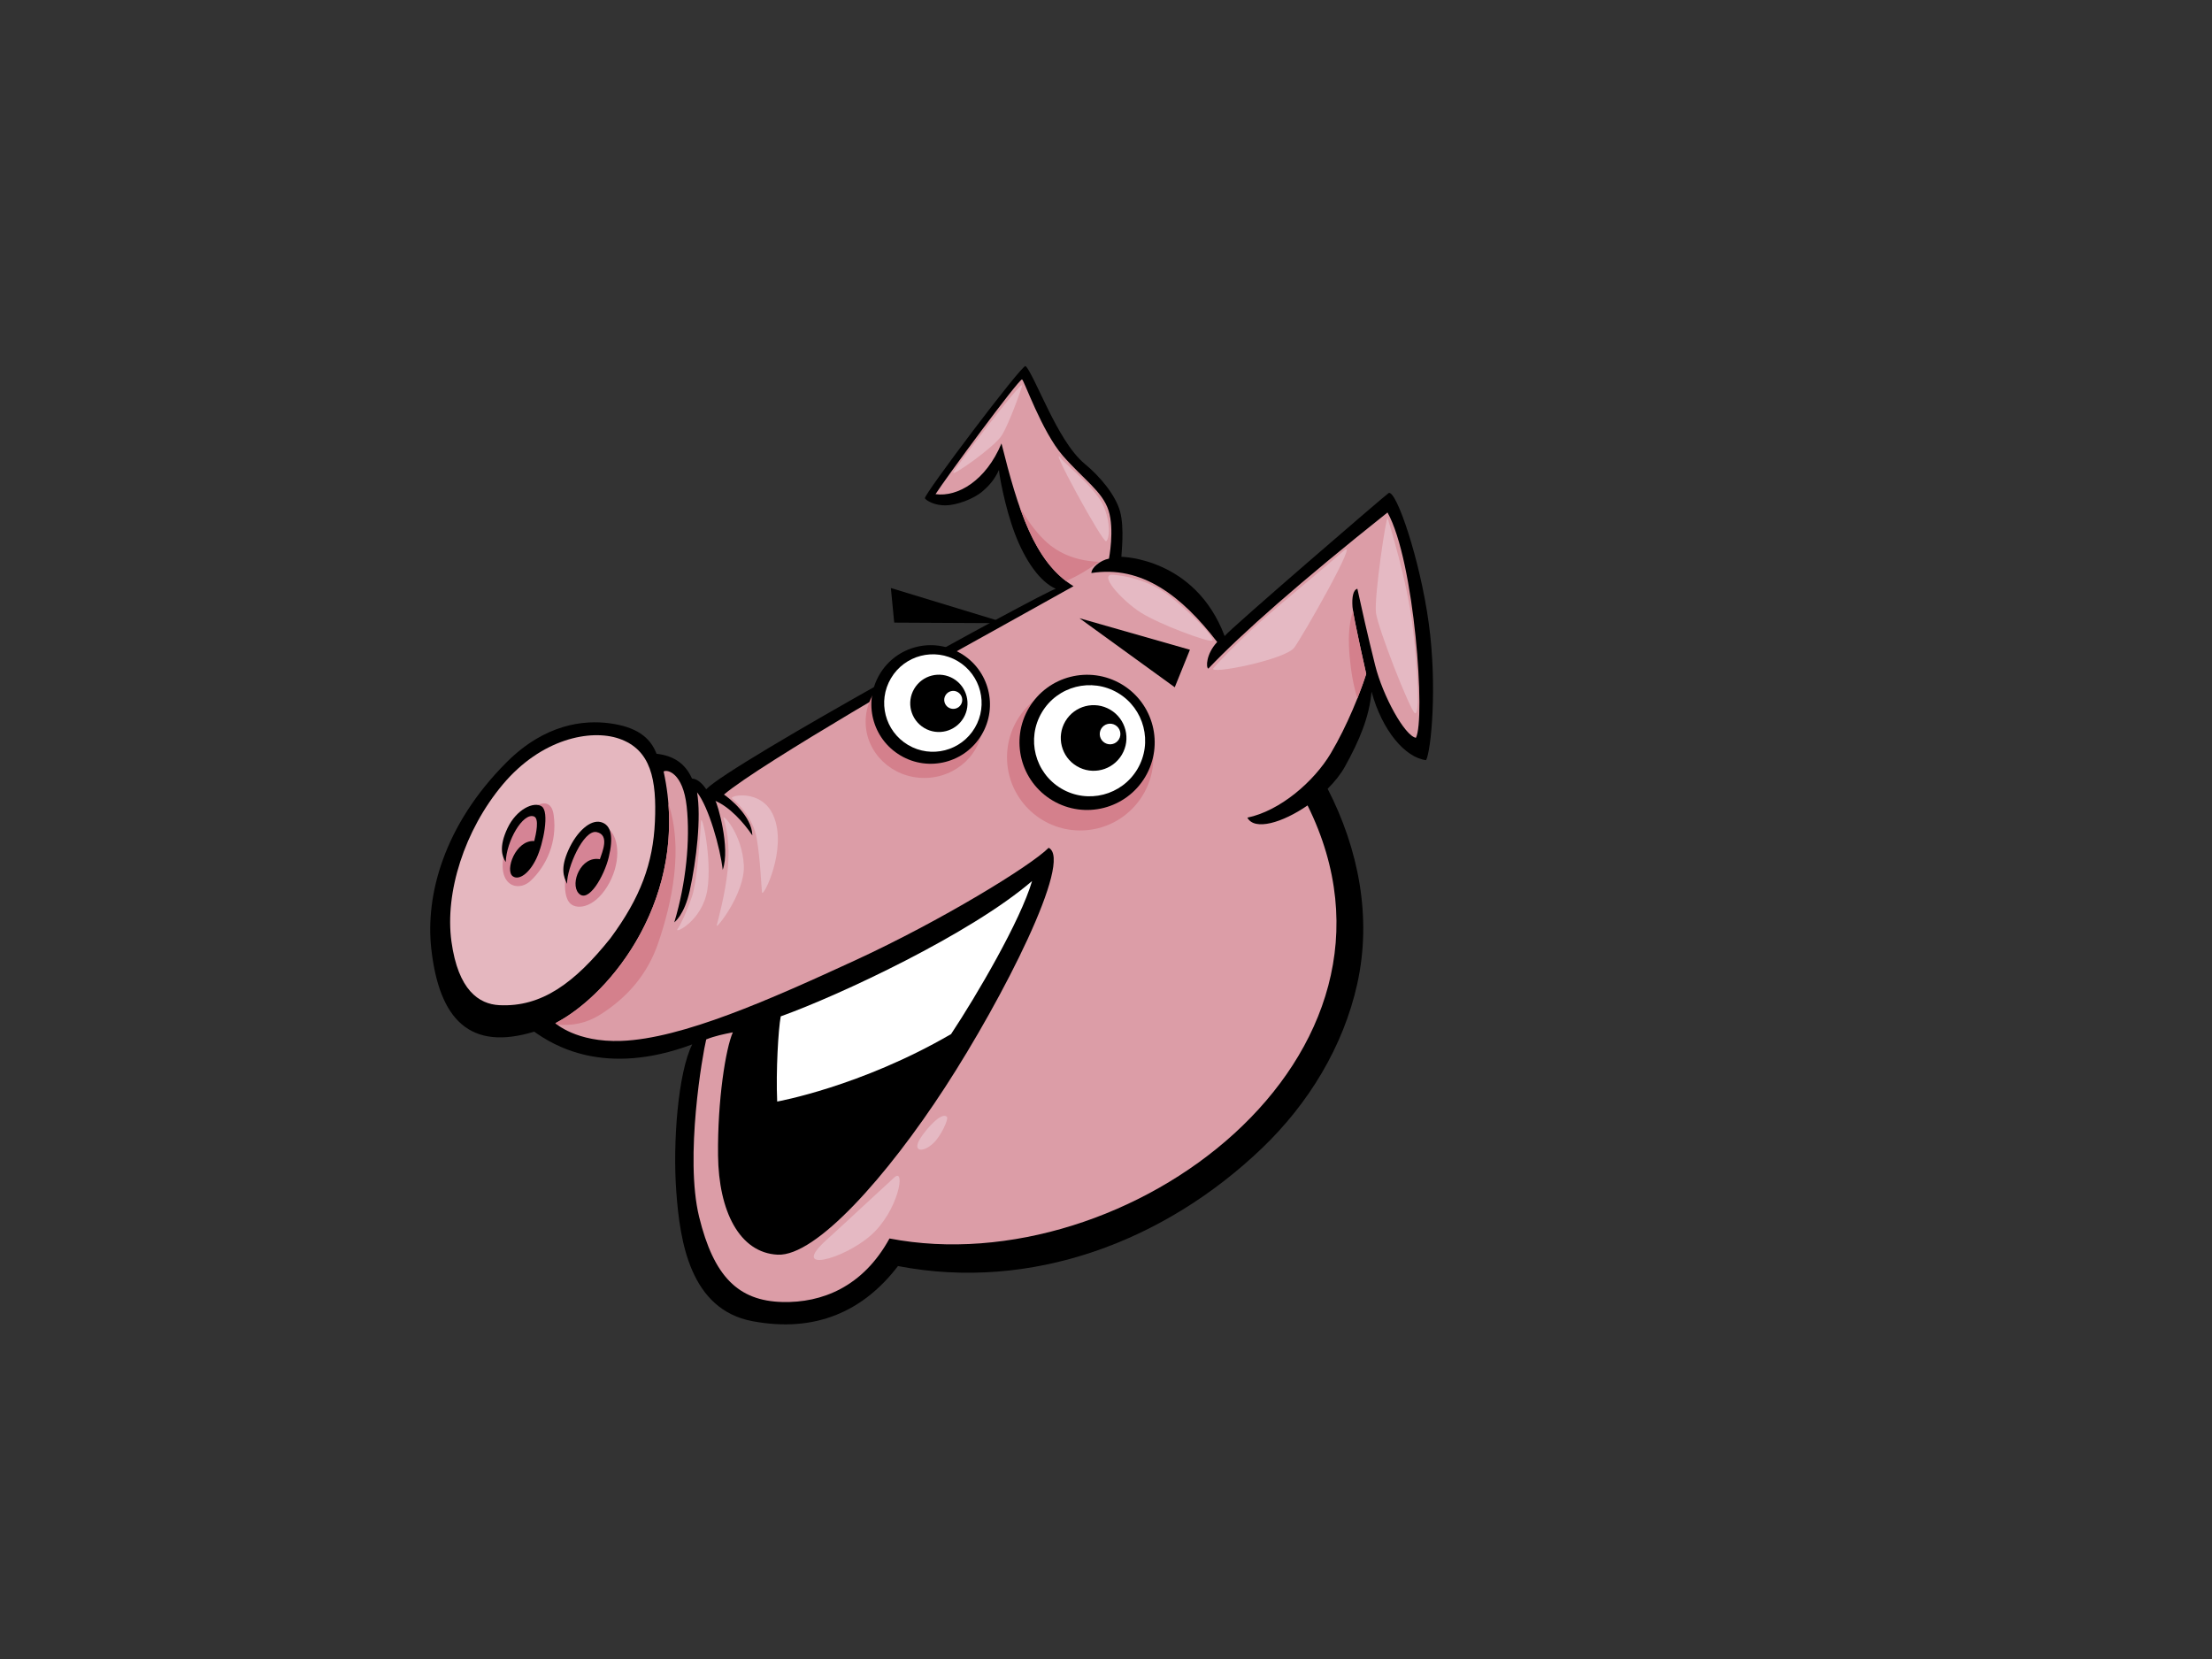 <?xml version="1.0" encoding="utf-8"?>
<!-- Generator: Adobe Illustrator 17.0.0, SVG Export Plug-In . SVG Version: 6.00 Build 0)  -->
<!DOCTYPE svg PUBLIC "-//W3C//DTD SVG 1.1//EN" "http://www.w3.org/Graphics/SVG/1.1/DTD/svg11.dtd">
<svg version="1.1" id="Layer_1" xmlns="http://www.w3.org/2000/svg" xmlns:xlink="http://www.w3.org/1999/xlink" x="0px" y="0px"
	 width="800px" height="600px" viewBox="0 0 800 600" enable-background="new 0 0 800 600" xml:space="preserve">
<rect x="0" y="0" width="800" height="600" fill="#333333" stroke="none"/>
<g>
	<path d="M324.766,457.887c48.292,9.306,96.461-8.921,131.666-42.637c16.751-16.043,29.391-36.671,34.43-59.405
		c5.357-24.152,0.468-48.82-10.703-70.573c2.516-2.499,4.697-5.222,6.241-8.003c5.217-9.403,8.815-17.914,9.638-27.119
		c3.854,14.123,12.137,23.816,19.718,24.777c1.793-3.171,4.129-26.608,0.961-49.624c-3.168-23.021-11.71-48.108-14.473-47.007
		c-0.597,0.244-57.411,49.164-59.334,51.741c-10.734-28.393-37.348-28.657-37.348-28.657c0-1.277,1.159-10.533-0.497-16.465
		c-1.65-5.925-7.302-12.677-12.683-17.093c-5.374-4.413-9.92-12.955-13.093-19.297c-3.174-6.338-7.168-15.437-8.411-16.123
		c-1.234-0.691-37.072,46.86-36.384,47.825c0.689,0.964,3.656,2.611,7.547,2.545c3.888-0.06,10.094-2.27,13.403-5.165
		c1.911-1.67,4.132-3.856,5.845-7.661c0,1.28,2.097,13.437,5.773,23.096c3.682,9.656,8.984,17.326,14.757,19.891
		c-5.773,1.922-117.451,63.141-126.406,72.507c-1.285-1.917-3.211-3.845-5.136-3.845c-2.562-5.776-7.056-8.344-12.832-8.987
		c-2.347-6.149-7.521-9.742-16.927-11.016c-9.297-1.257-23.386,0.175-37.299,14.092c-22.775,22.766-29.417,48.203-27.234,67.512
		c2.904,25.71,14.054,36.978,37.208,29.919c6.881,4.852,25.32,16.496,57.153,4.603c-5.131,10.27-7.079,35.492-5.753,53.319
		c1.317,17.833,4.907,42.562,27.618,46.8C294.927,482.076,312.207,474.283,324.766,457.887z"/>
	<path d="M274.666,305.338L274.666,305.338c3.277,6.623,6.597,18.327,6.597,18.327C283.47,316.824,280.443,309.186,274.666,305.338z
		"/>
	<path fill="#E5B7BF" d="M180.536,363.529c-7.288-0.385-14.832-5.351-17.265-23.018c-2.427-17.67,4.677-40.266,18.594-56.832
		c13.911-16.559,31.707-20.046,41.965-16.559c11.71,3.977,13.696,15.021,13.033,30.04c-0.66,15.021-5.188,27.429-16.1,42.183
		C207.927,355.383,195.924,364.336,180.536,363.529z"/>
	<path fill="#DC9DA7" d="M321.699,447.913c85.812,16.531,196.365-65.598,151.201-156.621c-9.108,6.29-19.205,9.257-21.77,4.419
		c11.833-2.448,24.103-13.056,30.169-23.262c6.066-10.201,10.746-22.195,12.812-28.711c0,0-4.683-20.643-4.961-24.221
		c-0.275-3.587,0.279-6.198,1.759-6.582c1.552,7.13,3.618,16.373,6.413,27.592c2.792,11.225,10.72,25.578,14.76,26.31
		c3.535-6.657-0.459-63.997-10.27-81.488c-31.434,25.021-52.611,43.629-64.806,56.467c-0.924-0.379-0.789-5.346,3.208-9.624
		c-12.832-16.689-27.291-27.836-45.489-24.944c0-1.923,3.142-4.58,6.35-5.217c0,0,2.06-10.493-0.149-17.389
		c-2.198-6.892-8.958-11.165-16.536-19.83c-7.584-8.668-14.118-27.586-14.76-27.586c-1.28,0-27.696,35.842-31.279,41.491
		c8,1.102,18.192-4.826,23.85-18.332c5.925,23.701,11.848,43.001,26.054,51.623c-4.112,2.35-30.393,16.898-40.43,22.508
		c-4.649,2.599-72.596,41.506-85.996,52.852c1.934,1.288,10.155,7.808,10.267,14.766c-3.205-4.749-8.181-10.253-13.363-12.479
		c0.64,0.64,5.521,17.007,2.646,24.955c-0.884-7.948-5.079-22.755-9.271-28.051c1.541,9.062-0.224,24.519-2.654,35.563
		c-1.948,8.852-5.584,11.446-5.584,11.446c4.255-14.1,5.802-29.773,4.479-41.925c-1.323-12.152-7.073-13.48-8.342-12.614
		c9.885,45.081-19.05,80.645-39.15,91.02c0,0,7.521,7.016,23.856,6.41c21.994-0.815,53.684-14.907,84.722-29.211
		c31.027-14.307,63.385-34.117,69.824-40.628c8.967,4.313-16.562,54.49-37.472,86.625c-20.912,32.143-46.66,61.187-60.525,60.53
		c-13.873-0.66-21.351-15.851-21.569-35.876c-0.227-20.02,2.78-38.771,5.349-44.542c-3.214,0.64-6.422,1.277-9.627,2.562
		c-1.285,5.136-7.836,42.636-2.568,64.166c5.265,21.526,14.106,30.418,30.16,30.806C297.166,471.23,312.061,465.505,321.699,447.913
		z"/>
	<path fill="#D4808C" d="M217.009,366.996c9.839-6.164,17.133-14.654,20.95-25.678c5.294-15.323,9.173-34.702,3.77-50.711
		c3.165,39.515-22.522,69.968-40.872,79.442c0,0,0.224,0.207,0.637,0.522C207.032,371.05,212.096,370.063,217.009,366.996z"/>
	<path fill="#D4808C" d="M377.819,195.437c-3.679-3.552-6.536-7.742-9.062-12.143c4.063,11.627,9.102,21.007,16.792,26.858
		c4.158-1.839,8.135-4.178,11.951-6.97C390.2,202.926,383.208,200.67,377.819,195.437z"/>
	<path fill="#D4808C" d="M489.339,220.948c-1.736,5.156-1.69,11.07-1.231,16.321c0.436,5.159,1.274,10.353,2.801,15.323
		c1.369-3.435,2.459-6.508,3.202-8.855C494.11,243.737,490.268,226.796,489.339,220.948z"/>
	<path fill="#FFFFFF" d="M282.362,367.581c21.127-7.567,68.668-29.799,90.9-48.946c-4.184,14.307-20.034,41.38-29.297,55.362
		c-32.777,19.036-62.886,24.387-62.886,24.387C280.598,387.305,281.481,372.336,282.362,367.581z"/>
	<path fill="#D58495" d="M185.893,299.183c2.023-4.046,12.973-14.35,14.35-4.416c1.386,9.931-2.755,18.491-8.275,23.727
		C186.449,323.748,175.959,319.051,185.893,299.183z"/>
	<path fill="#D58495" d="M208.248,306.081c2.732-5.145,7.73-9.937,11.871-6.344c4.138,3.584,4.413,12.97-0.554,20.973
		c-4.973,8.006-11.592,8.557-13.802,5.515C203.56,323.188,203.56,314.913,208.248,306.081z"/>
	<path d="M183.543,299.521c-3.222,6.835-1.92,10.31-0.634,12.232c0.244-7.587,6.181-17.908,10.181-16.485
		c2.026,0.715,0.769,6.33,0.132,8.898c-6.798-0.41-10.709,10.706-7.742,12.766c2.232,1.555,5.934-1.027,8.511-6.45
		c2.579-5.418,4.772-16.898,1.934-18.826C193.089,289.72,186.768,292.681,183.543,299.521z"/>
	<path d="M217.342,297.329c-3.874-1.033-8.775,3.481-11.742,10.06c-2.964,6.577-1.794,9.687-0.511,12.258
		c-0.158-5.61,5.931-19.736,10.7-18.712c4.778,1.036,2.063,7.099,1.165,9.811c-6.841-1.291-10.852,8.688-7.739,12.25
		c3.484,4.003,9.283-6.066,10.961-13.03C221.858,303.002,221.21,298.362,217.342,297.329z"/>
	<path fill="#E5B9C3" d="M264.764,288.779c1.644,1.274,7.61,6.729,8.924,14.479c1.317,7.753,1.61,17.119,1.902,19.46
		c0.293,2.336,9.366-15.802,4.095-27.793C275.375,285.094,263.453,287.748,264.764,288.779z"/>
	<path fill="#E5B9C3" d="M261.691,295.943c0.869,3.042,2.493,8.629,1.466,18.872c-0.852,8.479-3.512,18.137-3.948,19.888
		c-0.439,1.765,10.321-11.658,9.799-21.787C268.42,301.504,261.112,293.895,261.691,295.943z"/>
	<path fill="#E5B9C3" d="M253.502,297.26c-0.103,3.079-1.314,21.354-3.217,26.915c-1.903,5.561-3.951,9.945-5.265,11.851
		c-1.32,1.903,9.067-2.924,10.823-14.333C257.599,310.279,253.648,293.019,253.502,297.26z"/>
	<path fill="#E5B9C3" d="M369.65,139.431c-0.057,0.875-4.68,13.747-7.314,17.991c-2.634,4.238-18.284,15.211-17.555,13.455
		C345.509,169.121,369.79,137.09,369.65,139.431z"/>
	<path fill="#E5B9C3" d="M383.833,165.905c1.727,2.224,12.436,10.671,15.211,16.97c2.781,6.29,2.201,11.991,1.027,12.863
		C398.903,196.627,378.275,158.737,383.833,165.905z"/>
	<path fill="#E5B9C3" d="M501.884,187.408c0.439,1.776,7.016,22.232,9.067,39.497c2.049,17.257,2.488,32.181,0.732,31.007
		c-1.756-1.171-13.308-30.574-14.043-36.278C496.908,215.93,501.445,185.652,501.884,187.408z"/>
	<path fill="#E5B9C3" d="M486.085,199.109c-2.743,2.525-23.696,19.894-30.574,26.037c-6.872,6.146-14.628,14.04-16.674,16.534
		c-2.049,2.482,26.037-3.076,29.256-7.464C471.313,229.823,491.789,193.844,486.085,199.109z"/>
	<path fill="#E5B9C3" d="M402.705,207.884c2.473,0.247,12.287,1.168,20.915,8.192c8.631,7.024,16.235,15.067,14.777,15.65
		c-1.464,0.591-19.016-5.851-25.896-10.235C405.632,217.1,396.855,207.307,402.705,207.884z"/>
	<path fill="#E5B9C3" d="M299.14,448.226c4.476-4.003,19.604-18.146,24.287-22.387c4.295-3.891,1.463,12.293-8.634,21.067
		C304.698,455.678,285.246,460.653,299.14,448.226z"/>
	<path fill="#E5B9C3" d="M337.607,413.405c-3.839,3.616-7.764,3.153-4.821-1.607c2.141-3.463,7.753-9.802,9.655-7.9
		C343.214,404.671,340.258,410.909,337.607,413.405z"/>
	<ellipse fill="#D4808C" cx="334.278" cy="261.025" rx="21.205" ry="20.33"/>
	<path fill="#D4808C" d="M417.138,273.88c0,14.617-11.851,26.468-26.47,26.468c-14.614,0-26.464-11.851-26.464-26.468
		c0-14.619,11.851-26.464,26.464-26.464C405.288,247.416,417.138,259.261,417.138,273.88z"/>
	<g>
		<path d="M414.197,280.951c-6.889,11.615-21.888,15.455-33.509,8.562c-11.618-6.884-15.446-21.879-8.557-33.503
			c6.878-11.604,21.874-15.437,33.503-8.551C417.239,254.337,421.075,269.335,414.197,280.951z"/>
		<path fill="#FFFFFF" d="M411.359,278.153c-5.661,9.535-17.985,12.692-27.54,7.03c-9.541-5.659-12.692-17.991-7.027-27.523
			c5.653-9.552,17.98-12.703,27.526-7.044C413.85,256.271,417.009,268.606,411.359,278.153z"/>
	</g>
	<g>
		<path d="M405.736,272.948c-3.346,5.638-10.634,7.512-16.27,4.155c-5.638-3.328-7.503-10.62-4.163-16.258
			c3.346-5.636,10.625-7.503,16.264-4.152C407.207,260.041,409.081,267.306,405.736,272.948z"/>
		<path fill="#FFFFFF" d="M404.68,267.373c-1.036,1.773-3.331,2.35-5.102,1.3c-1.788-1.05-2.364-3.34-1.317-5.108
			c1.059-1.782,3.349-2.361,5.116-1.311C405.147,263.301,405.741,265.599,404.68,267.373z"/>
	</g>
	<g>
		<path d="M355.039,265.717c-6.043,10.189-19.19,13.552-29.371,7.506c-10.198-6.031-13.561-19.188-7.527-29.371
			c6.052-10.189,19.202-13.558,29.389-7.518C357.713,242.371,361.07,255.525,355.039,265.717z"/>
		<path fill="#FFFFFF" d="M352.551,263.246c-4.964,8.379-15.776,11.142-24.143,6.175c-8.37-4.967-11.139-15.77-6.169-24.132
			c4.958-8.379,15.764-11.145,24.14-6.187C354.752,244.079,357.512,254.885,352.551,263.246z"/>
	</g>
	<g>
		<path d="M348.468,259.654c-2.918,4.927-9.268,6.557-14.189,3.638c-4.927-2.921-6.554-9.283-3.63-14.198
			c2.912-4.921,9.262-6.548,14.186-3.633C349.748,248.386,351.383,254.736,348.468,259.654z"/>
		<path fill="#FFFFFF" d="M347.555,254.79c-0.913,1.544-2.918,2.046-4.465,1.133c-1.541-0.915-2.066-2.918-1.142-4.462
			c0.921-1.544,2.918-2.06,4.459-1.139C347.963,251.243,348.465,253.229,347.555,254.79z"/>
	</g>
	<polygon points="363.968,225.393 322.192,212.665 323.406,225.178 	"/>
	<polygon points="430.352,234.994 424.866,248.563 390.404,223.588 	"/>
</g>
</svg>
